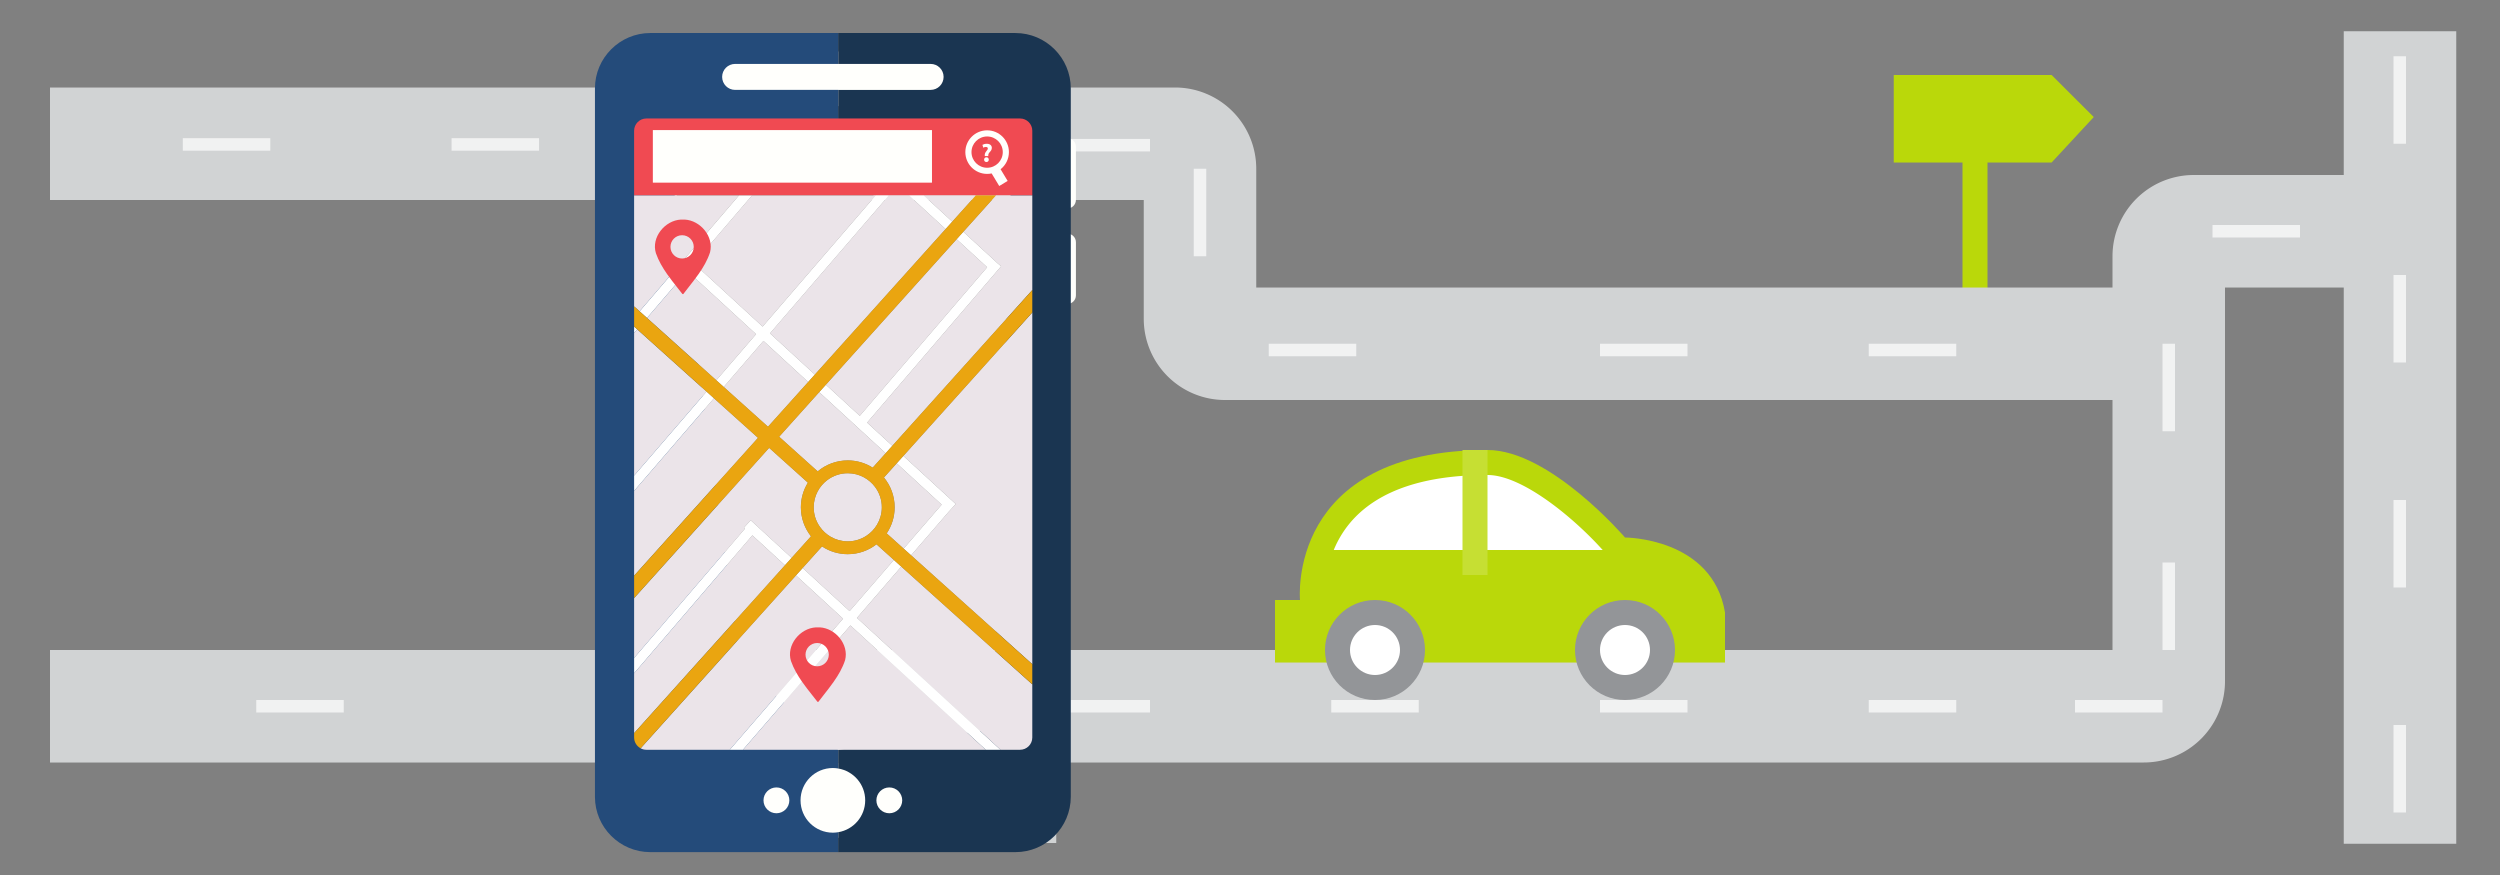 <?xml version="1.0" encoding="UTF-8" standalone="no"?>
<svg
   xmlns:dc="http://purl.org/dc/elements/1.1/"
   xmlns:cc="http://creativecommons.org/ns#"
   xmlns:rdf="http://www.w3.org/1999/02/22-rdf-syntax-ns#"
   xmlns:svg="http://www.w3.org/2000/svg"
   xmlns="http://www.w3.org/2000/svg"
   xmlns:sodipodi="http://sodipodi.sourceforge.net/DTD/sodipodi-0.dtd"
   xmlns:inkscape="http://www.inkscape.org/namespaces/inkscape"
   id="ICONS"
   viewBox="0 0 400 140"
   version="1.1"
   sodipodi:docname="disa-framework-messaging-location.svg"
   inkscape:version="0.92.1 r15371">
  <rect x="0" y="0" width="400" height="140" fill="#808080" stroke="none"/>
  <sodipodi:namedview
     pagecolor="#ffffff"
     bordercolor="#666666"
     borderopacity="1"
     objecttolerance="10"
     gridtolerance="10"
     guidetolerance="10"
     inkscape:pageopacity="0"
     inkscape:pageshadow="2"
     inkscape:window-width="1903"
     inkscape:window-height="1096"
     id="namedview117"
     showgrid="false"
     inkscape:zoom="1.695"
     inkscape:cx="260.91036"
     inkscape:cy="78.871566"
     inkscape:window-x="2489"
     inkscape:window-y="-9"
     inkscape:window-maximized="1"
     inkscape:current-layer="ICONS" />
  <defs
     id="defs4">
    <style
       id="style2">.cls-1,.cls-10,.cls-2{fill:none;}.cls-1{stroke:#d1d3d4;stroke-width:18px;}.cls-1,.cls-2{stroke-miterlimit:10;}.cls-2{stroke:#f1f2f2;stroke-width:2px;}.cls-3{fill:#d1d3d4;}.cls-4{fill:#bad80a;}.cls-5{fill:#5c2d91;}.cls-6{fill:#0078d7;}.cls-7{fill:#acacac;}.cls-8{fill:#80a7e2;}.cls-9{fill:#0050c5;}.cls-10{stroke:#2a6dcf;stroke-linecap:round;stroke-linejoin:round;stroke-width:4px;}.cls-11{fill:#a7a9ac;}.cls-12{fill:#e6e7e8;}.cls-13{fill:#fff;}.cls-14{fill:#c6df33;}.cls-15{fill:#939598;}</style>
  </defs>
  <title
     id="title6">bot-framework-intelligence-location</title>
  <path
     class="cls-1"
     d="M8,113H343a4,4,0,0,0,4-4V41a4,4,0,0,1,4-4h26"
     id="path8" />
  <line
     class="cls-1"
     x1="384"
     y1="135"
     x2="384"
     y2="5"
     id="line10" />
  <line
     class="cls-1"
     x1="160"
     y1="134.88"
     x2="160"
     y2="108"
     id="line12" />
  <line
     class="cls-2"
     x1="127"
     y1="113"
     x2="141"
     y2="113"
     id="line14" />
  <line
     class="cls-2"
     x1="170"
     y1="113"
     x2="184"
     y2="113"
     id="line16" />
  <line
     class="cls-2"
     x1="41"
     y1="113"
     x2="55"
     y2="113"
     id="line20" />
  <path
     class="cls-3"
     d="M106.36,27.19h.32A17.87,17.87,0,0,1,108.06,14H8V32H108.65Z"
     id="path22" />
  <rect
     class="cls-4"
     x="314"
     y="12"
     width="4"
     height="36"
     id="rect24" />
  <path
     class="cls-3"
     d="M201,46V27a13,13,0,0,0-13-13H139.94a17.87,17.87,0,0,1,1.39,13.19h.15L140.31,30l-.87,2H183V51a13,13,0,0,0,13,13H343V46Z"
     id="path26" />
  <line
     class="cls-2"
     x1="170"
     y1="23.23"
     x2="184"
     y2="23.23"
     id="line28" />
  <line
     class="cls-2"
     x1="72.25"
     y1="23.11"
     x2="86.25"
     y2="23.11"
     id="line30" />
  <line
     class="cls-2"
     x1="29.25"
     y1="23.11"
     x2="43.25"
     y2="23.11"
     id="line32" />
  <line
     class="cls-2"
     x1="213"
     y1="113"
     x2="227"
     y2="113"
     id="line34" />
  <line
     class="cls-2"
     x1="256"
     y1="113"
     x2="270"
     y2="113"
     id="line36" />
  <line
     class="cls-2"
     x1="299"
     y1="113"
     x2="313"
     y2="113"
     id="line38" />
  <line
     class="cls-2"
     x1="332"
     y1="113"
     x2="346"
     y2="113"
     id="line40" />
  <line
     class="cls-2"
     x1="203"
     y1="56"
     x2="217"
     y2="56"
     id="line42" />
  <line
     class="cls-2"
     x1="256"
     y1="56"
     x2="270"
     y2="56"
     id="line44" />
  <line
     class="cls-2"
     x1="299"
     y1="56"
     x2="313"
     y2="56"
     id="line46" />
  <line
     class="cls-2"
     x1="354"
     y1="37"
     x2="368"
     y2="37"
     id="line48" />
  <line
     class="cls-2"
     x1="347"
     y1="104"
     x2="347"
     y2="90"
     id="line50" />
  <line
     class="cls-2"
     x1="347"
     y1="69"
     x2="347"
     y2="55"
     id="line52" />
  <line
     class="cls-2"
     x1="192"
     y1="41"
     x2="192"
     y2="27"
     id="line54" />
  <line
     class="cls-2"
     x1="383.96"
     y1="130"
     x2="383.96"
     y2="116"
     id="line58" />
  <line
     class="cls-2"
     x1="383.96"
     y1="94"
     x2="383.96"
     y2="80"
     id="line60" />
  <line
     class="cls-2"
     x1="383.96"
     y1="58"
     x2="383.96"
     y2="44"
     id="line62" />
  <line
     class="cls-2"
     x1="383.96"
     y1="23"
     x2="383.96"
     y2="9"
     id="line64" />
  <polygon
     class="cls-4"
     points="328.26 26 303 26 303 12 328.26 12 335 18.73 328.26 26"
     id="polygon96" />
  <path
     class="cls-3"
     d="M132.89,22a9,9,0,1,1-9-9A8.95,8.95,0,0,1,132.89,22Z"
     id="path98" />
  <path
     class="cls-4"
     d="M204,106V96h4s-2.25-24,30-24c10,0,22,14,22,14s14,0,16,12v8Z"
     id="path102" />
  <path
     class="cls-13"
     d="M256.43,88c-4.37-4.88-12.74-12-18.43-12-9.92,0-17.14,2.38-21.49,7.09A16.48,16.48,0,0,0,213.4,88Z"
     id="path104" />
  <rect
     class="cls-14"
     x="234"
     y="72"
     width="4"
     height="20"
     id="rect106" />
  <circle
     class="cls-15"
     cx="220"
     cy="104"
     r="8"
     id="circle108" />
  <circle
     class="cls-13"
     cx="220"
     cy="104"
     r="4"
     id="circle110" />
  <circle
     class="cls-15"
     cx="260"
     cy="104"
     r="8"
     id="circle112" />
  <circle
     class="cls-13"
     cx="260"
     cy="104"
     r="4"
     id="circle114" />
  <path
     id="path506"
     style="fill:#fffffc;fill-opacity:1;fill-rule:nonzero;stroke:none;stroke-width:0.021"
     d="m 172.147,31.983 c 0,0.762 -0.618,1.38 -1.38,1.38 v 0 c -0.764,0 -1.382,-0.618 -1.382,-1.38 v -8.502 c 0,-0.762 0.618,-1.38 1.382,-1.38 v 0 c 0.762,0 1.38,0.618 1.38,1.38 v 8.502"
     inkscape:connector-curvature="0" />
  <path
     id="path508"
     style="fill:#fffffc;fill-opacity:1;fill-rule:nonzero;stroke:none;stroke-width:0.021"
     d="m 172.147,47.258 c 0,0.762 -0.618,1.38 -1.38,1.38 v 0 c -0.764,0 -1.382,-0.618 -1.382,-1.38 v -8.502 c 0,-0.762 0.618,-1.382 1.382,-1.382 v 0 c 0.762,0 1.38,0.62 1.38,1.382 v 8.502"
     inkscape:connector-curvature="0" />
  <path
     id="path510"
     style="fill:#fffffc;fill-opacity:1;fill-rule:nonzero;stroke:none;stroke-width:0.021"
     d="M 118.816,134.053 H 146.116 V 122.017 h -27.3 z"
     inkscape:connector-curvature="0" />
  <path
     id="path512"
     style="fill:#fffffc;fill-opacity:1;fill-rule:nonzero;stroke:none;stroke-width:0.021"
     d="m 158.262,12.612 c 0,2.423 -10.284,4.384 -22.97,4.384 -12.686,0 -22.97,-1.961 -22.97,-4.384 0,-2.421 10.284,-4.384 22.97,-4.384 12.686,0 22.97,1.963 22.97,4.384"
     inkscape:connector-curvature="0" />
  <path
     id="path514"
     style="fill:#244b7a;fill-opacity:1;fill-rule:nonzero;stroke:none;stroke-width:0.021"
     d="m 124.228,130.122 c -1.141,0 -2.068,-0.925 -2.068,-2.068 0,-1.14 0.927,-2.065 2.068,-2.065 1.141,0 2.068,0.924 2.068,2.065 0,1.143 -0.927,2.068 -2.068,2.068 z m 9.031,3.107 c -2.859,0 -5.173,-2.317 -5.173,-5.175 0,-2.856 2.313,-5.172 5.173,-5.172 0.293,0 0.579,0.03 0.859,0.077 v -2.996 l -15.566,-13.574 -11.8,-83.649 27.366,-3.416 v -4.94 h -16.495 c -1.15,0 -2.081,-0.929 -2.081,-2.081 0,-1.147 0.931,-2.077 2.081,-2.077 h 16.495 V 5.284 H 104.045 c -4.87,0 -8.854,3.986 -8.854,8.854 V 127.493 c 0,4.873 3.984,8.852 8.854,8.847 h 30.073 v -3.188 c -0.28,0.046 -0.567,0.077 -0.859,0.077"
     inkscape:connector-curvature="0" />
  <path
     id="path516"
     style="fill:#1a3551;fill-opacity:1;fill-rule:nonzero;stroke:none;stroke-width:0.021"
     d="m 142.29,130.122 c -1.143,0 -2.068,-0.925 -2.068,-2.068 0,-1.14 0.925,-2.065 2.068,-2.065 1.141,0 2.066,0.924 2.066,2.065 0,1.143 -0.925,2.068 -2.066,2.068 z M 162.471,5.284 H 134.118 V 10.226 h 14.777 c 1.15,0 2.081,0.929 2.081,2.077 0,1.152 -0.931,2.081 -2.081,2.081 h -14.777 v 4.94 l 27.848,3.566 -3.177,93.785 -24.671,3.288 v 2.996 c 2.447,0.41 4.314,2.532 4.314,5.095 0,2.564 -1.866,4.687 -4.314,5.098 v 3.188 h 28.353 c 4.878,0 8.854,-3.981 8.854,-8.854 V 14.139 c 0,-4.874 -3.984,-8.854 -8.854,-8.854"
     inkscape:connector-curvature="0" />
  <path
     id="path518"
     style="fill:#f04a52;fill-opacity:1;fill-rule:nonzero;stroke:none;stroke-width:0.021"
     d="m 165.167,20.914 c 0,-1.077 -0.88,-1.957 -1.957,-1.957 h -59.793 c -1.077,0 -1.959,0.88 -1.959,1.957 V 31.27 H 165.167 V 20.914"
     inkscape:connector-curvature="0" />
  <path
     id="path520"
     style="fill:#fffffc;fill-opacity:1;fill-rule:nonzero;stroke:none;stroke-width:0.021"
     d="m 104.455,29.224 h 44.662 v -8.41 h -44.662 z"
     inkscape:connector-curvature="0" />
  <path
     id="path522"
     style="fill:#fffffc;fill-opacity:1;fill-rule:nonzero;stroke:none;stroke-width:0.021"
     d="m 157.829,25.164 c -0.218,0 -0.373,0.159 -0.373,0.381 0,0.218 0.15,0.381 0.373,0.381 0.227,0 0.377,-0.163 0.377,-0.381 -0.003,-0.222 -0.15,-0.381 -0.377,-0.381"
     inkscape:connector-curvature="0" />
  <path
     id="path524"
     style="fill:#fffffc;fill-opacity:1;fill-rule:nonzero;stroke:none;stroke-width:0.021"
     d="m 157.745,23.51 c 0.21,0.008 0.307,0.103 0.307,0.251 0,0.142 -0.109,0.276 -0.243,0.437 -0.19,0.227 -0.26,0.445 -0.247,0.659 l 0.003,0.109 h 0.558 v -0.076 c -0.003,-0.19 0.058,-0.352 0.214,-0.525 0.159,-0.175 0.356,-0.385 0.356,-0.705 0,-0.348 -0.251,-0.655 -0.805,-0.655 -0.299,0 -0.55,0.084 -0.702,0.173 l 0.144,0.457 c 0.109,-0.076 0.276,-0.126 0.414,-0.126"
     inkscape:connector-curvature="0" />
  <path
     id="path526"
     style="fill:#fffffc;fill-opacity:1;fill-rule:nonzero;stroke:none;stroke-width:0.021"
     d="m 155.438,24.338 c 0,-1.38 1.123,-2.503 2.503,-2.503 1.38,0 2.503,1.123 2.503,2.503 0,1.38 -1.123,2.503 -2.503,2.503 -1.38,0 -2.503,-1.123 -2.503,-2.503 z m 5.989,0 c 0,-1.924 -1.559,-3.486 -3.486,-3.486 -1.924,0 -3.486,1.562 -3.486,3.486 0,1.924 1.562,3.486 3.486,3.486 0.249,0 0.49,-0.027 0.723,-0.076 l 1.213,2.013 1.347,-0.812 -1.129,-1.871 c 0.81,-0.639 1.331,-1.627 1.331,-2.74"
     inkscape:connector-curvature="0" />
  <path
     id="path528"
     style="fill:#ebe4e9;fill-opacity:1;fill-rule:nonzero;stroke:none;stroke-width:0.021"
     d="m 156.132,31.27 h -8.333 l 4.565,4.194 3.768,-4.194"
     inkscape:connector-curvature="0" />
  <path
     id="path530"
     style="fill:#ebe4e9;fill-opacity:1;fill-rule:nonzero;stroke:none;stroke-width:0.021"
     d="m 130.375,59.934 20.92,-23.283 -5.857,-5.381 h -3.224 l -19.021,22.065 7.181,6.598"
     inkscape:connector-curvature="0" />
  <path
     id="path532"
     style="fill:#ebe4e9;fill-opacity:1;fill-rule:nonzero;stroke:none;stroke-width:0.021"
     d="m 159.603,42.114 0.575,0.492 -21.439,25.011 4.036,3.708 22.393,-24.921 V 31.27 h -5.814 l -5.224,5.816 5.474,5.029"
     inkscape:connector-curvature="0" />
  <path
     id="path534"
     style="fill:#ebe4e9;fill-opacity:1;fill-rule:nonzero;stroke:none;stroke-width:0.021"
     d="m 118.222,31.27 h -16.765 v 17.756 l 0.873,0.785 15.891,-18.541"
     inkscape:connector-curvature="0" />
  <path
     id="path536"
     style="fill:#ebe4e9;fill-opacity:1;fill-rule:nonzero;stroke:none;stroke-width:0.021"
     d="m 152.92,80.646 -1.077,1.18 -0.002,-0.002 -6.069,7.021 19.396,17.43 V 49.992 l -20.627,22.955 8.38,7.698"
     inkscape:connector-curvature="0" />
  <path
     id="path538"
     style="fill:#ebe4e9;fill-opacity:1;fill-rule:nonzero;stroke:none;stroke-width:0.021"
     d="M 122.015,52.254 140.105,31.27 h -19.779 l -9.318,10.871 11.007,10.113"
     inkscape:connector-curvature="0" />
  <path
     id="path540"
     style="fill:#ebe4e9;fill-opacity:1;fill-rule:nonzero;stroke:none;stroke-width:0.021"
     d="m 143.473,74.136 -2.039,2.268 c 1.069,1.296 1.712,2.956 1.712,4.763 0,1.545 -0.47,2.981 -1.273,4.176 l 2.709,2.435 6.083,-7.035 -7.192,-6.607"
     inkscape:connector-curvature="0" />
  <path
     id="path542"
     style="fill:#ebe4e9;fill-opacity:1;fill-rule:nonzero;stroke:none;stroke-width:0.021"
     d="m 124.662,69.878 6.166,5.54 c 1.304,-1.092 2.983,-1.753 4.814,-1.753 1.467,0 2.835,0.426 3.992,1.156 l 2.072,-2.305 -10.636,-9.771 -6.409,7.134"
     inkscape:connector-curvature="0" />
  <path
     id="path544"
     style="fill:#ebe4e9;fill-opacity:1;fill-rule:nonzero;stroke:none;stroke-width:0.021"
     d="m 120.971,53.465 -11.003,-10.111 -6.448,7.523 11.089,9.967 6.361,-7.379"
     inkscape:connector-curvature="0" />
  <path
     id="path546"
     style="fill:#ebe4e9;fill-opacity:1;fill-rule:nonzero;stroke:none;stroke-width:0.021"
     d="m 135.642,88.671 c -1.522,0 -2.938,-0.456 -4.12,-1.237 l -3.096,3.445 7.511,6.9 7.078,-8.188 -2.779,-2.498 c -1.271,0.987 -2.866,1.577 -4.594,1.577"
     inkscape:connector-curvature="0" />
  <path
     id="path548"
     style="fill:#ebe4e9;fill-opacity:1;fill-rule:nonzero;stroke:none;stroke-width:0.021"
     d="m 137.562,66.536 20.38,-23.777 -4.882,-4.485 -20.92,23.281 5.422,4.981"
     inkscape:connector-curvature="0" />
  <path
     id="path550"
     style="fill:#ebe4e9;fill-opacity:1;fill-rule:nonzero;stroke:none;stroke-width:0.021"
     d="m 101.958,52.699 -0.501,0.585 v 22.815 l 11.586,-13.44 -11.085,-9.96"
     inkscape:connector-curvature="0" />
  <path
     id="path552"
     style="fill:#ebe4e9;fill-opacity:1;fill-rule:nonzero;stroke:none;stroke-width:0.021"
     d="m 115.798,61.912 7.08,6.364 6.429,-7.153 -7.159,-6.578 -6.351,7.367"
     inkscape:connector-curvature="0" />
  <path
     id="path554"
     style="fill:#ebe4e9;fill-opacity:1;fill-rule:nonzero;stroke:none;stroke-width:0.021"
     d="m 137.113,98.86 22.97,21.103 h 3.127 c 1.077,0 1.957,-0.88 1.957,-1.957 v -8.508 l -20.965,-18.838 -7.089,8.201"
     inkscape:connector-curvature="0" />
  <path
     id="path556"
     style="fill:#ebe4e9;fill-opacity:1;fill-rule:nonzero;stroke:none;stroke-width:0.021"
     d="m 132.915,85.882 c 0.803,0.466 1.735,0.733 2.728,0.733 1.121,0 2.165,-0.342 3.032,-0.925 0.67,-0.449 1.234,-1.047 1.648,-1.741 0.486,-0.814 0.766,-1.765 0.766,-2.783 0,-1.199 -0.389,-2.309 -1.051,-3.212 -0.476,-0.649 -1.092,-1.191 -1.805,-1.578 -0.77,-0.42 -1.654,-0.657 -2.592,-0.657 -1.224,0 -2.355,0.406 -3.267,1.09 -0.643,0.484 -1.176,1.106 -1.555,1.823 -0.4,0.758 -0.626,1.619 -0.626,2.534 0,1.147 0.356,2.21 0.962,3.088 0.457,0.663 1.061,1.222 1.759,1.627"
     inkscape:connector-curvature="0" />
  <path
     id="path558"
     style="fill:#ebe4e9;fill-opacity:1;fill-rule:nonzero;stroke:none;stroke-width:0.021"
     d="m 119.036,84.422 1.077,-1.18 6.547,6.016 3.096,-3.445 c -1.012,-1.279 -1.619,-2.892 -1.619,-4.645 0,-1.442 0.412,-2.791 1.121,-3.937 l -6.199,-5.57 -21.602,24.038 v 9.575 l 17.743,-20.699 -0.165,-0.152"
     inkscape:connector-curvature="0" />
  <path
     id="path560"
     style="fill:#ebe4e9;fill-opacity:1;fill-rule:nonzero;stroke:none;stroke-width:0.021"
     d="m 118.869,119.963 h 38.853 l -21.653,-19.894 -17.199,19.894"
     inkscape:connector-curvature="0" />
  <path
     id="path562"
     style="fill:#ebe4e9;fill-opacity:1;fill-rule:nonzero;stroke:none;stroke-width:0.021"
     d="m 120.377,85.656 -18.92,22.072 v 9.575 l 24.136,-26.857 -5.216,-4.79"
     inkscape:connector-curvature="0" />
  <path
     id="path564"
     style="fill:#ebe4e9;fill-opacity:1;fill-rule:nonzero;stroke:none;stroke-width:0.021"
     d="M 127.357,92.068 102.498,119.732 c 0.274,0.147 0.587,0.231 0.919,0.231 h 13.341 l 18.133,-20.975 -7.534,-6.921"
     inkscape:connector-curvature="0" />
  <path
     id="path566"
     style="fill:#ebe4e9;fill-opacity:1;fill-rule:nonzero;stroke:none;stroke-width:0.021"
     d="m 114.232,63.728 -12.774,14.818 v 13.566 l 19.82,-22.055 -7.045,-6.329"
     inkscape:connector-curvature="0" />
  <path
     id="path568"
     style="fill:#ffffff;fill-opacity:1;fill-rule:nonzero;stroke:none;stroke-width:0.021"
     d="m 101.458,52.25 v 1.034 l 0.501,-0.585 -0.501,-0.449"
     inkscape:connector-curvature="0" />
  <path
     id="path570"
     style="fill:#ffffff;fill-opacity:1;fill-rule:nonzero;stroke:none;stroke-width:0.021"
     d="m 138.739,67.618 21.439,-25.011 -0.575,-0.492 -5.474,-5.029 -1.069,1.189 4.882,4.485 -20.38,23.777 -5.422,-4.981 -1.069,1.189 10.636,9.771 1.067,-1.189 -4.036,-3.708"
     inkscape:connector-curvature="0" />
  <path
     id="path572"
     style="fill:#ffffff;fill-opacity:1;fill-rule:nonzero;stroke:none;stroke-width:0.021"
     d="m 113.043,62.659 -11.586,13.44 v 2.447 l 12.774,-14.818 -1.189,-1.069"
     inkscape:connector-curvature="0" />
  <path
     id="path574"
     style="fill:#ffffff;fill-opacity:1;fill-rule:nonzero;stroke:none;stroke-width:0.021"
     d="m 152.364,35.464 -4.565,-4.194 h -2.361 l 5.857,5.381 1.069,-1.187"
     inkscape:connector-curvature="0" />
  <path
     id="path576"
     style="fill:#ffffff;fill-opacity:1;fill-rule:nonzero;stroke:none;stroke-width:0.021"
     d="m 103.52,50.878 6.448,-7.523 11.003,10.111 -6.361,7.379 1.189,1.067 6.351,-7.367 7.159,6.578 1.067,-1.189 -7.181,-6.598 19.021,-22.065 h -2.11 l -18.089,20.984 -11.007,-10.113 9.318,-10.871 h -2.103 l -15.891,18.541 1.189,1.067"
     inkscape:connector-curvature="0" />
  <path
     id="path578"
     style="fill:#ffffff;fill-opacity:1;fill-rule:nonzero;stroke:none;stroke-width:0.021"
     d="m 144.202,90.659 -1.187,-1.068 -7.078,8.188 -7.511,-6.9 -1.069,1.189 7.534,6.921 -18.133,20.975 h 2.112 l 17.199,-19.894 21.653,19.894 h 2.361 l -22.97,-21.103 7.089,-8.201"
     inkscape:connector-curvature="0" />
  <path
     id="path580"
     style="fill:#ffffff;fill-opacity:1;fill-rule:nonzero;stroke:none;stroke-width:0.021"
     d="m 125.593,90.446 1.067,-1.189 -6.547,-6.016 -1.077,1.18 0.165,0.152 -17.743,20.699 v 2.455 l 18.92,-22.072 5.216,4.79"
     inkscape:connector-curvature="0" />
  <path
     id="path582"
     style="fill:#ffffff;fill-opacity:1;fill-rule:nonzero;stroke:none;stroke-width:0.021"
     d="m 151.843,81.826 1.077,-1.18 -8.38,-7.698 -1.067,1.189 7.192,6.607 -6.083,7.035 1.191,1.068 6.069,-7.021 0.002,0.002"
     inkscape:connector-curvature="0" />
  <path
     id="path584"
     style="fill:#eaa510;fill-opacity:1;fill-rule:nonzero;stroke:none;stroke-width:0.021"
     d="m 140.323,83.95 c -0.414,0.694 -0.979,1.292 -1.648,1.741 -0.867,0.583 -1.912,0.925 -3.032,0.925 -0.993,0 -1.924,-0.268 -2.728,-0.733 -0.698,-0.406 -1.302,-0.964 -1.759,-1.627 -0.606,-0.878 -0.962,-1.941 -0.962,-3.088 0,-0.915 0.227,-1.776 0.626,-2.534 0.379,-0.717 0.913,-1.339 1.555,-1.823 0.913,-0.684 2.044,-1.09 3.267,-1.09 0.937,0 1.821,0.237 2.592,0.657 0.713,0.387 1.329,0.929 1.805,1.578 0.661,0.902 1.051,2.013 1.051,3.212 0,1.018 -0.28,1.969 -0.766,2.783 z m 4.217,-11.003 20.627,-22.955 v -3.587 l -22.393,24.921 -1.067,1.189 -2.072,2.305 c -1.158,-0.729 -2.526,-1.156 -3.992,-1.156 -1.831,0 -3.51,0.661 -4.814,1.753 l -6.166,-5.54 6.409,-7.134 1.069,-1.189 20.92,-23.281 1.069,-1.189 5.224,-5.816 h -3.222 l -3.768,4.194 -1.069,1.187 -20.92,23.283 -1.067,1.189 -6.429,7.153 -7.08,-6.364 -1.189,-1.067 -11.089,-9.967 -1.189,-1.067 -0.873,-0.785 v 3.224 l 0.501,0.449 11.085,9.96 1.189,1.069 7.045,6.329 -19.82,22.055 v 3.585 l 21.602,-24.038 6.199,5.57 c -0.709,1.145 -1.121,2.495 -1.121,3.937 0,1.753 0.608,3.366 1.619,4.645 l -3.096,3.445 -1.067,1.189 -24.136,26.857 v 0.703 c 0,0.745 0.424,1.396 1.04,1.726 l 24.859,-27.664 1.069,-1.189 3.096,-3.445 c 1.182,0.781 2.598,1.237 4.12,1.237 1.728,0 3.323,-0.59 4.594,-1.577 l 2.779,2.498 1.187,1.068 20.965,18.838 v -3.222 l -19.396,-17.43 -1.191,-1.068 -2.709,-2.435 c 0.803,-1.195 1.273,-2.631 1.273,-4.176 0,-1.807 -0.643,-3.467 -1.712,-4.763 l 2.039,-2.268 1.067,-1.189"
     inkscape:connector-curvature="0" />
  <path
     id="path586"
     style="fill:#f04a52;fill-opacity:1;fill-rule:nonzero;stroke:none;stroke-width:0.021"
     d="m 130.746,106.609 c -1.03,0 -1.864,-0.835 -1.864,-1.865 0,-1.03 0.834,-1.864 1.864,-1.864 1.03,0 1.864,0.834 1.864,1.864 0,1.03 -0.834,1.865 -1.864,1.865 z m 0.412,-6.23 h -0.597 c -2.571,0.13 -4.788,2.851 -4.005,5.384 0.424,1.207 1.061,2.296 1.784,3.332 0.255,0.364 0.521,0.722 0.791,1.076 0.239,0.312 0.484,0.621 0.727,0.929 0.317,0.402 0.634,0.801 0.946,1.202 h 0.13 c 0.307,-0.406 0.622,-0.809 0.939,-1.214 0.243,-0.31 0.486,-0.619 0.725,-0.932 0.27,-0.351 0.534,-0.705 0.787,-1.067 0.756,-1.075 1.419,-2.207 1.833,-3.476 0.634,-2.515 -1.547,-5.105 -4.06,-5.235"
     inkscape:connector-curvature="0" />
  <path
     id="path588"
     style="fill:#f04a52;fill-opacity:1;fill-rule:nonzero;stroke:none;stroke-width:0.021"
     d="m 109.136,41.362 c -1.03,0 -1.864,-0.834 -1.864,-1.864 0,-1.03 0.834,-1.864 1.864,-1.864 1.03,0 1.864,0.834 1.864,1.864 0,1.03 -0.834,1.864 -1.864,1.864 z m 0.412,-6.23 h -0.597 c -2.571,0.132 -4.788,2.851 -4.005,5.385 0.424,1.207 1.061,2.295 1.784,3.331 0.255,0.365 0.521,0.723 0.793,1.075 0.237,0.313 0.482,0.622 0.725,0.929 0.317,0.402 0.635,0.801 0.946,1.203 h 0.13 c 0.307,-0.408 0.622,-0.81 0.939,-1.213 0.243,-0.309 0.486,-0.62 0.725,-0.933 0.27,-0.35 0.534,-0.705 0.787,-1.065 0.756,-1.075 1.419,-2.208 1.833,-3.477 0.634,-2.515 -1.545,-5.103 -4.06,-5.235"
     inkscape:connector-curvature="0" />
</svg>
